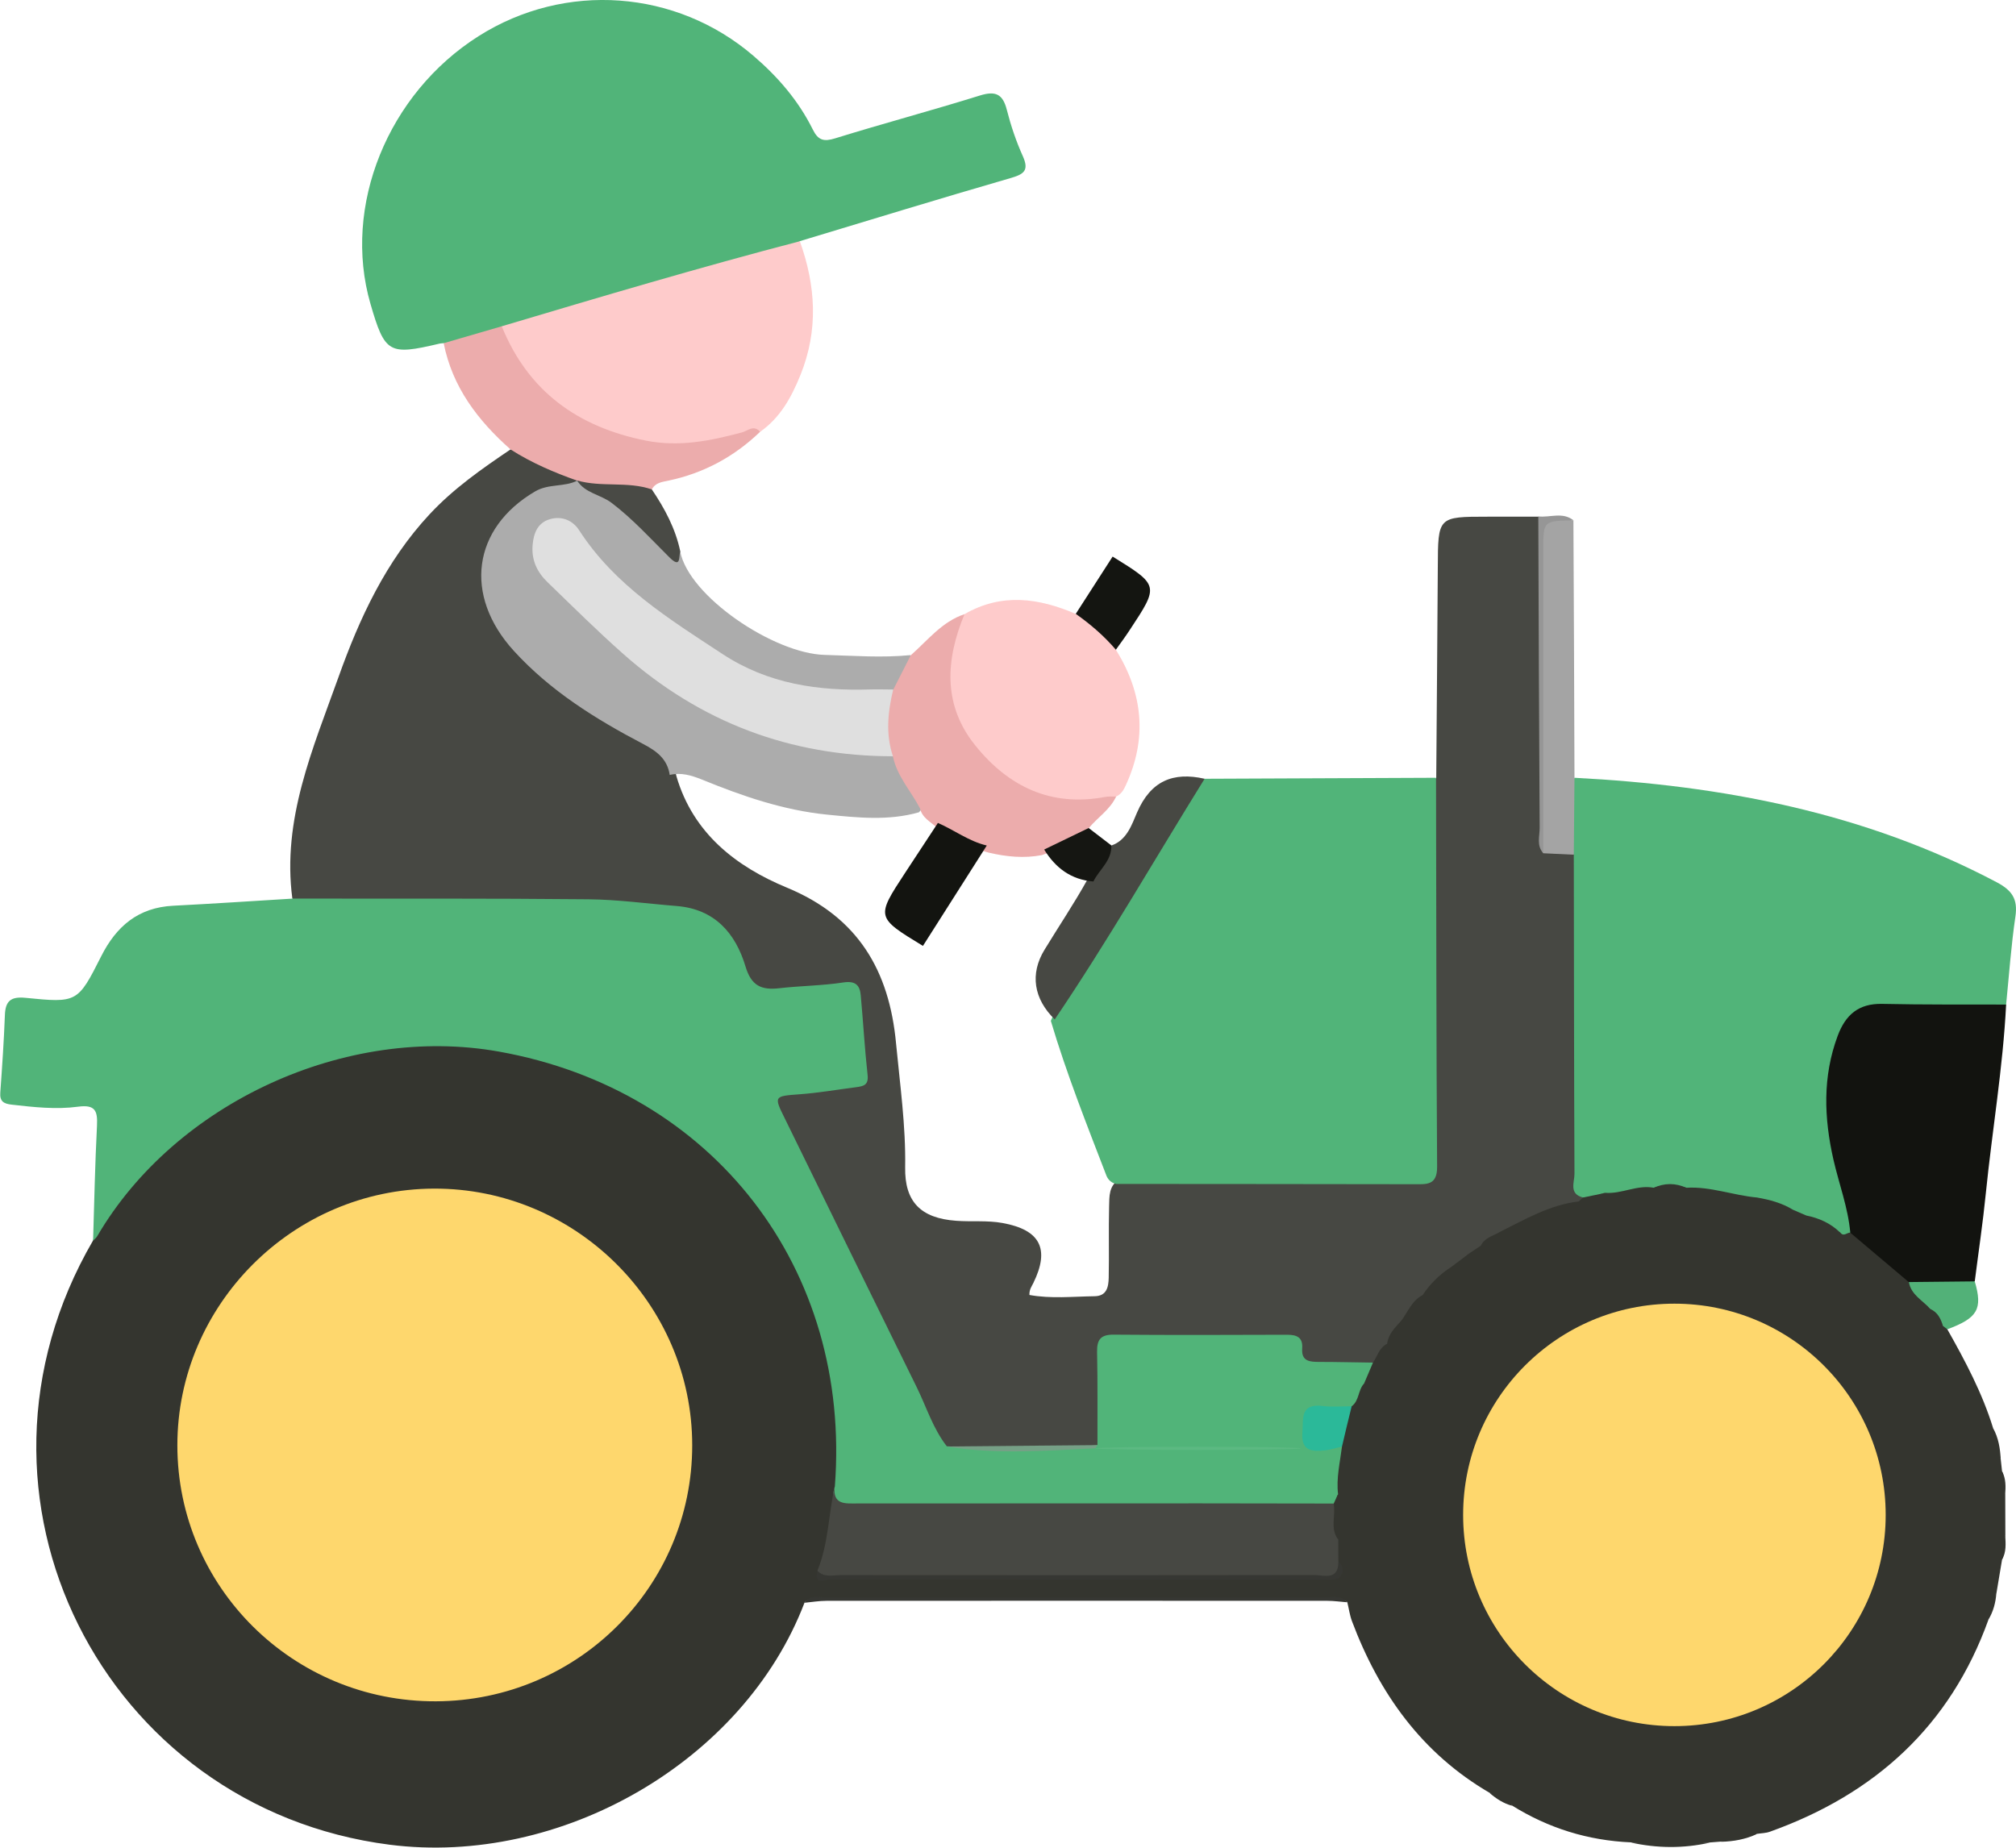 <svg width="228" height="209" viewBox="0 0 228 209" fill="none" xmlns="http://www.w3.org/2000/svg">
<g clip-path="url(#clip0_1020_67)">
<path d="M220.239 150.368C222.262 153.95 224.197 157.588 225.414 161.546C224.408 163.038 226.099 163.868 226.276 165.073C226.32 165.515 226.365 165.957 226.42 166.4C226.829 167.262 226.398 168.235 226.785 169.097C226.785 170.612 226.796 172.138 226.796 173.653C226.409 174.537 226.818 175.543 226.42 176.428C226.21 177.688 226 178.938 225.79 180.198C225.148 181.105 224.12 181.89 224.883 183.205C220.56 195.235 212.035 202.941 200.17 207.187C199.717 207.353 199.197 207.353 198.711 207.43C197.063 206.358 196.046 208.149 194.664 208.303C194.232 208.337 193.801 208.37 193.37 208.403C190.396 208.724 187.421 208.746 184.447 208.392C179.593 208.182 175.114 206.789 171.001 204.224C170.515 203.129 169.32 203.295 168.502 202.808C160.806 198.331 155.974 191.553 152.9 183.371C152.646 182.686 152.547 181.934 152.37 181.215C151.784 180.74 151.087 180.928 150.435 180.928C131.25 180.917 112.077 180.917 92.893 180.928C92.252 180.928 91.544 180.673 90.991 181.27C84.124 199.259 63.425 211.134 44.053 208.657C11.755 204.511 -6.313 169.274 10.517 140.328C11.921 135.596 15.36 132.312 18.876 129.228C35.594 114.567 59.732 113.483 77.479 127.293C90.715 137.597 96.52 151.374 95.049 168.146C94.85 171.242 93.954 174.25 93.91 177.345C94.596 178.02 95.458 177.909 96.287 177.909C113.714 177.909 131.151 177.909 148.577 177.909C149.34 177.909 150.081 177.843 150.8 177.633C153.332 176.649 151.739 175.499 150.91 174.382C150.8 174.139 150.733 173.896 150.689 173.641C150.556 172.138 150.7 170.623 150.567 169.119C150.402 167.284 150.678 165.493 151.12 163.724C151.33 162.132 151.795 160.606 152.314 159.08C152.812 158.063 153.088 156.913 154.061 156.183C156.549 155.619 156.339 153.663 156.328 151.805C156.527 150.655 157.091 149.737 158.086 149.118C159.734 148.919 160.773 148.201 160.486 146.332C161.061 144.784 162.211 143.756 163.626 143.004C164.444 142.794 165.296 142.617 165.572 141.633C165.959 141.036 166.512 140.693 167.186 140.516C168.347 140.616 168.878 139.798 169.398 138.968C172.041 137.078 174.871 135.607 178.199 135.43C179.869 136.315 180.698 134.402 182.069 134.258C183.761 133.849 185.453 133.473 187.2 133.606C188.317 133.661 189.434 133.661 190.539 133.595C193.193 133.573 195.78 134.026 198.313 134.811C199.573 135.817 200.69 137.233 202.636 136.392C203.244 136.47 203.797 136.702 204.283 137.078C205.146 138.46 206.263 139.367 208.021 139.101C208.43 139.588 208.938 139.112 209.392 139.245C211.891 140.726 214.257 142.374 216.093 144.685C216.745 145.868 217.906 146.675 218.569 147.847C218.802 148.51 218.923 149.251 219.697 149.572C219.985 149.782 220.139 150.047 220.239 150.368Z" fill="#34352F"/>
<path d="M178.542 135.895C175.214 136.293 172.394 137.973 169.475 139.422C169.055 140.262 168.281 140.627 167.452 140.914C166.954 141.246 166.445 141.589 165.948 141.92C165.594 142.849 164.743 143.104 163.935 143.435C162.73 144.242 161.724 145.248 160.917 146.454C160.342 147.681 159.789 148.919 158.396 149.472C157.732 150.213 157.014 150.92 156.881 151.982C156.35 152.988 156.195 154.293 154.802 154.613C152.978 155.044 151.142 154.923 149.307 154.823C148.267 154.768 147.25 154.47 146.775 153.463C146.122 152.059 144.972 151.893 143.656 151.893C138.382 151.882 133.108 151.938 127.834 151.871C125.777 151.838 124.97 152.645 125.047 154.68C125.125 156.681 125.091 158.693 125.036 160.705C125.003 161.789 125.025 162.895 124.229 163.79C123.588 164.288 122.825 164.299 122.073 164.299C117.219 164.277 112.353 164.431 107.499 164.221C105.985 163.89 105.398 162.629 104.846 161.424C99.571 149.936 93.545 138.803 88.271 127.304C86.811 124.109 87.287 123.39 90.737 122.959C98.067 122.052 97.614 123.003 96.73 115.816C96.663 115.23 96.63 114.644 96.63 114.058C96.619 112.389 95.779 111.825 94.198 112.134C91.876 112.577 89.542 112.588 87.187 112.532C85.484 112.488 84.279 111.792 83.77 110.122C82.134 104.782 78.209 103.256 73.001 102.913C60.948 102.139 48.896 102.714 36.844 102.471C35.55 102.449 34.124 102.781 33.062 101.631C31.879 92.686 35.384 84.692 38.27 76.621C40.658 69.921 43.633 63.486 48.586 58.168C51.295 55.26 54.491 53.027 57.753 50.826C60.595 51.291 63.105 52.474 65.371 54.243C65.04 55.337 64.067 55.382 63.182 55.614C56.061 57.449 53.197 64.371 56.979 70.673C59.555 74.974 63.646 77.627 67.671 80.325C69.396 81.486 71.187 82.614 73.056 83.52C74.947 84.438 76.086 85.798 76.506 87.821C78.397 94.278 83.262 98.026 89.001 100.404C97.05 103.732 100.578 109.801 101.34 118.027C101.783 122.693 102.446 127.326 102.369 132.036C102.302 135.95 104.149 137.796 108.13 138.084C109.877 138.217 111.646 138.018 113.393 138.338C117.65 139.112 118.756 141.268 116.865 145.127C116.688 145.503 116.4 145.834 116.423 146.476C118.855 146.918 121.332 146.653 123.798 146.619C125.158 146.597 125.368 145.591 125.39 144.519C125.445 141.843 125.368 139.156 125.434 136.481C125.467 135.331 125.379 134.081 126.639 133.385C128.011 132.843 129.448 132.965 130.863 132.965C139.985 132.954 149.097 132.976 158.219 132.954C161.348 132.943 161.503 132.81 161.503 129.703C161.536 117.242 161.503 104.782 161.525 92.31C161.525 90.818 161.359 89.27 162.432 87.998C162.487 80.06 162.564 72.132 162.609 64.194C162.631 58.444 162.609 58.444 168.237 58.444C170.161 58.444 172.085 58.444 173.998 58.444C175.026 59.462 174.749 60.777 174.76 62.005C174.783 71.944 174.772 81.895 174.772 91.835C174.772 92.996 174.595 94.19 175.424 95.185C176.242 96.069 177.724 95.749 178.431 96.832C179.128 98.159 178.962 99.608 178.973 101.023C178.984 110.653 178.984 120.283 178.984 129.913C178.984 131.594 178.973 133.263 179.217 134.933C179.228 135.408 179.25 135.895 178.542 135.895Z" fill="#474843"/>
<path d="M124.118 163.458C124.107 159.942 124.151 156.415 124.074 152.9C124.052 151.517 124.494 150.954 125.942 150.965C132.477 151.02 139.023 150.998 145.558 150.976C146.664 150.976 147.36 151.263 147.272 152.513C147.161 154.005 148.145 154.049 149.24 154.049C151.252 154.049 153.265 154.105 155.277 154.127C155.819 155.288 155.089 155.907 154.271 156.493C153.574 157.234 153.74 158.428 152.867 159.069C152.082 159.876 151.042 159.788 150.058 159.832C148.897 159.887 148.156 160.285 148.156 161.601C148.156 162.95 148.952 163.282 150.091 163.293C150.666 163.293 151.263 163.259 151.772 163.624C151.551 165.415 151.109 167.184 151.33 169.02C151.042 169.584 151.109 170.347 150.368 170.634C149.339 171.098 148.245 171.065 147.161 171.065C130.929 171.076 114.697 171.076 98.465 171.065C97.791 171.065 97.127 171.043 96.464 170.977C94.717 170.789 93.832 169.993 94.418 168.135C96.309 143.502 80.685 123.279 56.414 118.945C39.132 115.86 19.837 124.728 11.014 139.798C10.892 140.008 10.693 140.174 10.527 140.35C10.66 136.005 10.748 131.66 10.969 127.326C11.047 125.668 10.792 124.916 8.824 125.181C6.347 125.513 3.826 125.236 1.327 124.949C0.421 124.849 -0.044 124.584 0.034 123.578C0.244 120.659 0.443 117.74 0.553 114.821C0.609 113.218 1.228 112.709 2.864 112.864C8.725 113.45 8.791 113.428 11.445 108.165C13.159 104.76 15.646 102.648 19.594 102.449C24.105 102.217 28.606 101.918 33.106 101.642C44.24 101.653 55.397 101.609 66.554 101.719C69.893 101.752 73.222 102.217 76.55 102.482C80.829 102.836 83.184 105.556 84.312 109.315C84.964 111.504 86.103 112.013 88.127 111.781C90.537 111.504 92.981 111.493 95.369 111.128C96.751 110.918 97.249 111.438 97.348 112.599C97.625 115.595 97.791 118.613 98.122 121.599C98.244 122.726 97.669 122.859 96.862 122.97C94.706 123.246 92.561 123.622 90.404 123.777C87.574 123.987 87.507 123.987 88.713 126.419C93.688 136.58 98.664 146.741 103.673 156.902C104.779 159.146 105.509 161.579 107.079 163.591C112.762 163.868 118.446 164.188 124.118 163.458Z" fill="#51B479"/>
<path d="M179.039 135.452C177.391 135.043 178.077 133.694 178.066 132.766C178.011 120.736 178.011 108.707 177.989 96.677C176.717 93.77 176.496 90.862 178.066 87.976C194.74 88.838 210.851 91.89 225.8 99.784C227.558 100.713 228.222 101.686 227.934 103.665C227.448 106.971 227.215 110.299 226.884 113.627C226.021 114.7 224.794 114.567 223.644 114.589C220.128 114.633 216.6 114.622 213.084 114.6C210.74 114.589 209.336 115.695 208.562 117.84C207.113 121.842 207.368 125.922 208.053 129.991C208.418 132.136 209.126 134.214 209.59 136.337C209.822 137.387 210.154 138.482 209.258 139.422C208.882 139.411 208.495 139.93 208.131 139.411C206.671 139.068 205.267 138.637 204.227 137.465C203.763 137.266 203.287 137.056 202.823 136.857C201.352 136.658 199.816 136.691 198.699 135.452C196.023 135.209 193.458 134.192 190.738 134.347C189.499 134.004 188.261 133.993 187.022 134.347C185.143 133.993 183.418 135.065 181.56 134.922C180.687 135.01 180.023 136.016 179.039 135.452Z" fill="#51B479"/>
<path d="M50.178 38.819C50.012 38.841 49.846 38.83 49.681 38.874C43.975 40.223 43.522 39.958 41.896 34.363C38.701 23.318 43.853 10.592 54.137 4.08C63.933 -2.112 76.483 -1.172 85.207 6.313C87.983 8.69 90.305 11.388 91.93 14.661C92.527 15.866 93.158 16.054 94.462 15.645C99.891 13.964 105.398 12.494 110.827 10.802C112.607 10.249 113.415 10.647 113.868 12.427C114.321 14.207 114.918 15.976 115.67 17.646C116.422 19.316 115.781 19.714 114.244 20.156C106.294 22.456 98.377 24.888 90.46 27.276C89.94 28.116 89.133 28.526 88.215 28.758C77.998 31.389 67.936 34.584 57.764 37.349C57.52 37.415 57.266 37.426 57.023 37.448C54.712 37.769 52.677 39.438 50.178 38.819Z" fill="#51B479"/>
<path d="M162.409 87.976C162.442 102.648 162.431 117.309 162.531 131.981C162.542 134.104 161.326 133.949 159.932 133.949C148.698 133.927 137.464 133.927 126.23 133.916C125.699 133.805 125.323 133.451 125.135 132.987C122.902 127.193 120.613 121.422 118.844 115.473C120.038 112.51 122.028 110.001 123.654 107.292C126.86 101.907 130.255 96.633 133.472 91.26C134.202 90.055 134.877 88.772 136.226 88.087C144.961 88.042 153.685 88.009 162.409 87.976Z" fill="#51B479"/>
<path d="M75.742 87.656C75.476 85.842 74.26 84.947 72.712 84.139C67.349 81.331 62.241 78.147 58.117 73.625C52.378 67.334 53.45 59.738 60.505 55.592C62.042 54.685 63.789 55.116 65.293 54.364C65.414 54.364 65.525 54.376 65.647 54.376C69.108 55.68 71.772 58.068 74.326 60.645C75.056 61.374 75.587 62.513 76.925 62.358C77.876 67.444 87.529 73.934 93.279 74.078C96.518 74.167 99.747 74.421 102.987 74.1C103.274 75.991 102.29 77.262 100.963 78.379C94.583 79.275 88.402 78.766 82.741 75.372C76.184 71.436 69.76 67.312 65.182 60.943C64.463 59.948 63.479 59.152 62.175 59.849C60.947 60.512 60.969 61.761 61.157 62.966C61.257 63.641 61.566 64.26 62.031 64.758C70.589 74.001 79.866 82.083 92.947 84.139C95.667 84.571 98.464 84.493 101.118 85.323C102.412 86.716 103.042 88.529 104.07 90.099C104.435 90.663 104.524 91.326 103.927 91.879C100.488 92.863 96.994 92.487 93.533 92.144C88.601 91.647 83.935 90.044 79.38 88.175C78.185 87.7 77.024 87.346 75.742 87.656Z" fill="#ACACAC"/>
<path d="M56.745 36.907C67.947 33.567 79.147 30.239 90.459 27.287C92.261 32.318 92.582 37.338 90.525 42.424C89.497 44.956 88.248 47.244 85.959 48.847C77.29 52.419 69.284 51.313 61.92 45.486C59.775 43.784 58.282 41.561 56.956 39.228C56.557 38.532 56.093 37.736 56.745 36.907Z" fill="#FECBCB"/>
<path d="M209.259 139.433C209.005 136.591 207.988 133.938 207.357 131.185C206.285 126.463 206.108 121.798 207.833 117.165C208.717 114.788 210.199 113.494 212.864 113.55C217.541 113.649 222.207 113.616 226.884 113.627C226.519 120.803 225.303 127.879 224.584 135.01C224.253 138.327 223.755 141.633 223.335 144.95C220.858 146.343 218.381 146.266 215.882 145.027C213.671 143.159 211.46 141.29 209.259 139.433Z" fill="#12130F"/>
<path d="M109.08 69.468C113.271 67.046 117.473 67.632 121.675 69.445C124.052 69.832 125.666 71.06 126.208 73.503C129.26 78.412 129.779 83.498 127.325 88.816C127.082 89.358 126.794 89.845 126.23 90.099C124.041 91.625 121.675 91.448 119.231 90.873C111.524 89.071 106.449 82.769 106.803 75.394C106.902 73.16 107.411 71.093 109.08 69.468Z" fill="#FECBCB"/>
<path d="M109.08 69.468C106.946 74.62 106.604 79.728 110.297 84.316C114.034 88.96 118.855 91.304 124.981 90.143C125.39 90.066 125.81 90.11 126.23 90.099C125.534 91.591 124.14 92.454 123.134 93.67C121.962 95.716 119.74 95.937 117.838 96.722C115.814 97.109 113.813 96.91 111.823 96.445C109.678 95.903 107.798 94.831 105.973 93.615C105.255 92.963 104.293 92.52 104.049 91.437C103.032 89.48 101.451 87.81 100.987 85.566C99.129 83.509 99.14 80.347 101.02 78.014C101.683 76.721 102.336 75.416 102.999 74.122C104.923 72.431 106.526 70.319 109.08 69.468Z" fill="#ECACAC"/>
<path d="M56.746 36.907C59.742 44.303 65.392 48.317 73.066 49.843C76.803 50.583 80.342 49.865 83.902 48.914C84.544 48.748 85.251 47.996 85.959 48.847C83.029 51.667 79.579 53.524 75.598 54.365C74.846 54.519 74.117 54.597 73.719 55.36C70.766 56.123 67.947 55.78 65.26 54.343L65.304 54.376C62.672 53.447 60.107 52.352 57.741 50.838C54.048 47.565 51.162 43.795 50.178 38.819C52.367 38.178 54.556 37.537 56.746 36.907Z" fill="#ECACAC"/>
<path d="M178.067 87.976C178.045 90.873 178.012 93.77 177.989 96.677C176.839 96.622 175.69 96.567 174.528 96.512C174.009 95.66 174.274 94.721 174.263 93.825C174.241 83.156 174.252 72.475 174.252 61.806C174.252 58.312 174.252 58.312 177.945 58.876C178 68.572 178.034 78.269 178.067 87.976Z" fill="#A4A4A4"/>
<path d="M136.236 88.087C130.597 97.175 125.279 106.451 119.286 115.308C116.897 112.975 116.466 110.155 118.125 107.435C119.739 104.782 121.475 102.206 122.979 99.497C123.885 98.214 124.483 96.722 125.688 95.638C127.457 95.03 127.999 93.272 128.596 91.901C130.144 88.33 132.665 87.28 136.236 88.087Z" fill="#474843"/>
<path d="M126.198 73.492C124.871 71.933 123.334 70.617 121.664 69.434C123.057 67.278 124.439 65.111 125.833 62.955C131.096 66.217 131.096 66.217 127.768 71.259C127.27 72.022 126.728 72.751 126.198 73.492Z" fill="#141511"/>
<path d="M65.26 54.342C68.024 55.149 70.965 54.409 73.719 55.359C75.178 57.516 76.394 59.782 76.936 62.369C76.737 62.977 77.047 64.371 75.698 63.033C73.586 60.932 71.573 58.71 69.174 56.885C67.913 55.923 66.155 55.791 65.26 54.342Z" fill="#494A45"/>
<path d="M90.978 181.293C91.653 180.342 92.648 180.696 93.522 180.696C112.275 180.673 131.017 180.673 149.77 180.696C150.643 180.696 151.638 180.375 152.357 181.237C151.616 181.182 150.864 181.071 150.124 181.071C131.238 181.06 112.352 181.06 93.466 181.071C92.637 181.071 91.808 181.215 90.978 181.293Z" fill="#363733"/>
<path d="M215.883 145.016C218.371 144.994 220.847 144.972 223.335 144.939C224.253 148.068 223.667 149.085 220.239 150.357C220.073 150.224 219.908 150.102 219.742 149.981C218.901 149.605 218.769 148.709 218.304 148.057C217.453 147.084 216.137 146.476 215.883 145.016Z" fill="#52B178"/>
<path d="M125.688 95.627C125.754 97.352 124.328 98.347 123.654 99.707C121.144 99.508 119.374 98.181 118.092 96.092C119.772 95.284 121.442 94.477 123.123 93.659C123.974 94.323 124.837 94.975 125.688 95.627Z" fill="#151612"/>
<path d="M177.966 58.864C174.539 58.909 174.539 58.909 174.539 62.204C174.539 73.636 174.539 85.068 174.539 96.501C173.742 95.638 174.14 94.577 174.129 93.615C174.052 81.884 174.019 70.153 173.975 58.411C175.301 58.566 176.728 57.869 177.966 58.864Z" fill="#969696"/>
<path d="M194.652 208.325C195.172 207.828 195.692 207.319 196.222 206.822C197.361 205.76 198.224 205.849 198.688 207.452C197.417 208.049 196.057 208.292 194.652 208.325Z" fill="#34352F"/>
<path d="M226.275 165.073C225.8 163.945 222.46 163.514 225.413 161.546C226.021 162.64 226.209 163.845 226.275 165.073Z" fill="#34352F"/>
<path d="M224.871 183.216C223.246 181.713 223.345 181.359 225.778 180.209C225.701 181.27 225.435 182.288 224.871 183.216Z" fill="#34352F"/>
<path d="M184.445 208.414C187.42 208.414 190.394 208.425 193.369 208.425C190.383 209.1 187.409 209.066 184.445 208.414Z" fill="#34352F"/>
<path d="M168.49 202.831C169.507 202.985 171.011 202.278 170.989 204.246C170.038 203.991 169.231 203.461 168.49 202.831Z" fill="#34352F"/>
<path d="M226.773 169.097C226.087 168.268 226.441 167.306 226.408 166.399C226.883 167.251 226.839 168.18 226.773 169.097Z" fill="#34352F"/>
<path d="M226.408 176.428C226.464 175.499 226.077 174.504 226.784 173.653C226.828 174.603 226.928 175.565 226.408 176.428Z" fill="#34352F"/>
<path d="M49.305 192.437C33.161 192.504 20.059 179.523 20.059 163.481C20.059 147.592 33.117 134.513 49.051 134.446C65.095 134.38 78.286 147.482 78.286 163.481C78.297 179.435 65.349 192.371 49.305 192.437Z" fill="#FED76D"/>
<path d="M94.395 168.124C94.163 170.258 95.612 170.059 96.994 170.059C109.909 170.048 122.823 170.048 135.738 170.048C140.769 170.048 145.8 170.07 150.831 170.07C151.561 171.353 150.666 172.845 151.351 174.139C151.351 174.305 151.351 174.471 151.351 174.637C151.937 175.322 152.169 176.085 151.915 176.969C151.65 178.639 150.367 178.407 149.206 178.407C139.332 178.407 129.447 178.407 119.573 178.407C111.291 178.407 102.998 178.429 94.716 178.374C93.975 178.374 92.825 179.059 92.449 177.666C93.688 174.614 93.71 171.297 94.395 168.124Z" fill="#474843"/>
<path d="M92.451 177.677C93.203 178.462 94.187 178.164 95.071 178.164C112.918 178.175 130.775 178.186 148.621 178.153C149.716 178.153 151.364 178.816 151.364 176.66C152.193 176.671 152.193 177.08 151.861 177.666C151.651 178.871 150.7 178.672 149.893 178.672C131.228 178.683 112.564 178.683 93.899 178.639C93.391 178.639 91.997 179.358 92.451 177.677Z" fill="#363733"/>
<path d="M151.772 163.624C151.131 163.768 150.49 163.989 149.837 164.055C148.4 164.199 147.139 164.144 147.294 162.065C147.416 160.473 146.996 158.715 149.605 159.036C150.678 159.168 151.783 159.058 152.867 159.069C152.491 160.584 152.126 162.098 151.772 163.624Z" fill="#2BB999"/>
<path d="M154.271 156.493C154.603 155.708 154.935 154.912 155.278 154.127C155.797 153.397 155.974 152.413 156.903 151.993C157.312 155.354 156.737 156.327 154.271 156.493Z" fill="#34352F"/>
<path d="M185.585 195.246C187.929 195.279 190.273 195.312 192.617 195.356C190.837 196.175 188.758 195.611 186.956 196.694C186.071 197.225 185.54 196.241 185.585 195.246Z" fill="#34352F"/>
<path d="M204.217 137.476C205.698 137.763 207.036 138.36 208.12 139.422C206.108 140.196 204.67 139.809 204.217 137.476Z" fill="#34352F"/>
<path d="M158.406 149.483C159.213 148.444 159.656 147.106 160.927 146.465C161.469 149.229 161.336 149.383 158.406 149.483Z" fill="#34352F"/>
<path d="M191.612 147.393C189.942 147.416 188.262 147.438 186.592 147.46C186.548 146.277 187.2 145.525 188.206 146.177C189.301 146.874 190.595 146.686 191.612 147.393Z" fill="#34352F"/>
<path d="M167.96 160.053C167.463 161.247 166.976 162.441 166.479 163.624C166.446 162.22 164.511 160.02 167.96 160.053Z" fill="#34352F"/>
<path d="M198.688 135.452C200.136 135.696 201.54 136.072 202.812 136.857C201.109 137.365 199.285 138.194 198.688 135.452Z" fill="#34352F"/>
<path d="M211.082 159.633C210.507 158.771 209.932 157.897 209.357 157.035C211.116 157.123 212.719 157.3 211.082 159.633Z" fill="#34352F"/>
<path d="M151.86 177.666C151.838 177.257 151.739 176.892 151.363 176.66C151.363 175.986 151.352 175.322 151.352 174.648C153.552 175.775 153.64 176.339 151.86 177.666Z" fill="#34352F"/>
<path d="M177.027 192.283C178.255 192.371 179.195 193.112 180.201 193.698C178.62 194.428 177.138 194.881 177.027 192.283Z" fill="#34352F"/>
<path d="M202.127 150.688C201.088 150.146 200.037 149.605 198.998 149.063C200.734 148.278 202.238 147.924 202.127 150.688Z" fill="#34352F"/>
<path d="M165.993 177.655C166.291 178.495 166.579 179.347 166.877 180.187C166.103 180.187 165.329 180.121 165.075 179.214C164.854 178.429 165.351 177.987 165.993 177.655Z" fill="#34352F"/>
<path d="M165.372 168.622C165.372 170.457 165.372 172.293 165.361 174.128C164.698 172.293 164.698 170.457 165.372 168.622Z" fill="#34352F"/>
<path d="M179.039 135.453C179.879 135.276 180.708 135.11 181.549 134.933C180.454 134.977 180.222 137.675 178.541 135.906C178.707 135.751 178.873 135.596 179.039 135.453Z" fill="#34352F"/>
<path d="M151.352 174.15C150.379 172.901 151.086 171.43 150.832 170.081C150.998 169.727 151.164 169.363 151.319 169.009C151.33 170.723 151.341 172.436 151.352 174.15Z" fill="#34352F"/>
<path d="M218.302 148.057C219.143 148.433 219.497 149.163 219.74 149.981C218.258 150.091 217.816 149.417 218.302 148.057Z" fill="#34352F"/>
<path d="M167.463 140.925C167.861 140.052 168.734 139.831 169.486 139.433C169.486 140.837 168.911 141.467 167.463 140.925Z" fill="#34352F"/>
<path d="M187.012 134.358C188.25 133.794 189.489 133.794 190.727 134.358C189.489 134.347 188.25 134.347 187.012 134.358Z" fill="#34352F"/>
<path d="M163.945 143.446C164.62 142.938 165.283 142.44 165.958 141.932C166.09 143.502 165.029 143.48 163.945 143.446Z" fill="#34352F"/>
<path d="M214.234 170.313C213.814 169.451 213.847 168.533 213.869 167.616C214.554 168.445 214.189 169.407 214.234 170.313Z" fill="#34352F"/>
<path d="M213.869 175.134C213.847 174.216 213.825 173.31 214.234 172.447C214.201 173.354 214.555 174.316 213.869 175.134Z" fill="#34352F"/>
<path d="M124.117 163.458C124.018 163.591 123.918 163.823 123.808 163.823C118.224 164.089 112.64 164.531 107.078 163.613C112.762 163.558 118.434 163.503 124.117 163.458Z" fill="#76A086"/>
<path d="M135.495 164C141.907 164 147.105 163.921 147.105 163.823C147.105 163.726 141.907 163.646 135.495 163.646C129.083 163.646 123.885 163.726 123.885 163.823C123.885 163.921 129.083 164 135.495 164Z" fill="#5CB982"/>
<path d="M101.019 77.992C100.411 80.502 100.145 83.023 100.986 85.544C89.376 85.532 79.236 81.707 70.512 73.99C67.56 71.38 64.773 68.605 61.943 65.874C60.715 64.691 60.085 63.331 60.24 61.606C60.361 60.258 60.837 59.097 62.241 58.71C63.579 58.345 64.796 58.876 65.514 60.003C69.561 66.25 75.687 70.02 81.713 73.979C86.866 77.362 92.538 78.18 98.498 77.981C99.338 77.959 100.179 77.992 101.019 77.992Z" fill="#DFDFDF"/>
<path d="M111.6 95.638C109.19 99.42 106.779 103.212 104.38 106.993C99.061 103.754 99.072 103.754 102.367 98.723C103.606 96.843 104.833 94.964 106.072 93.084C107.929 93.891 109.577 95.163 111.6 95.638Z" fill="#131410"/>
<path d="M189.367 195.246C202.564 195.246 213.262 184.548 213.262 171.353C213.262 158.157 202.564 147.46 189.367 147.46C176.171 147.46 165.473 158.157 165.473 171.353C165.473 184.548 176.171 195.246 189.367 195.246Z" fill="#FED76D"/>
</g>
<defs>
<clipPath id="clip0_1020_67">
<rect width="228" height="209" fill="white"/>
</clipPath>
</defs>
</svg>
